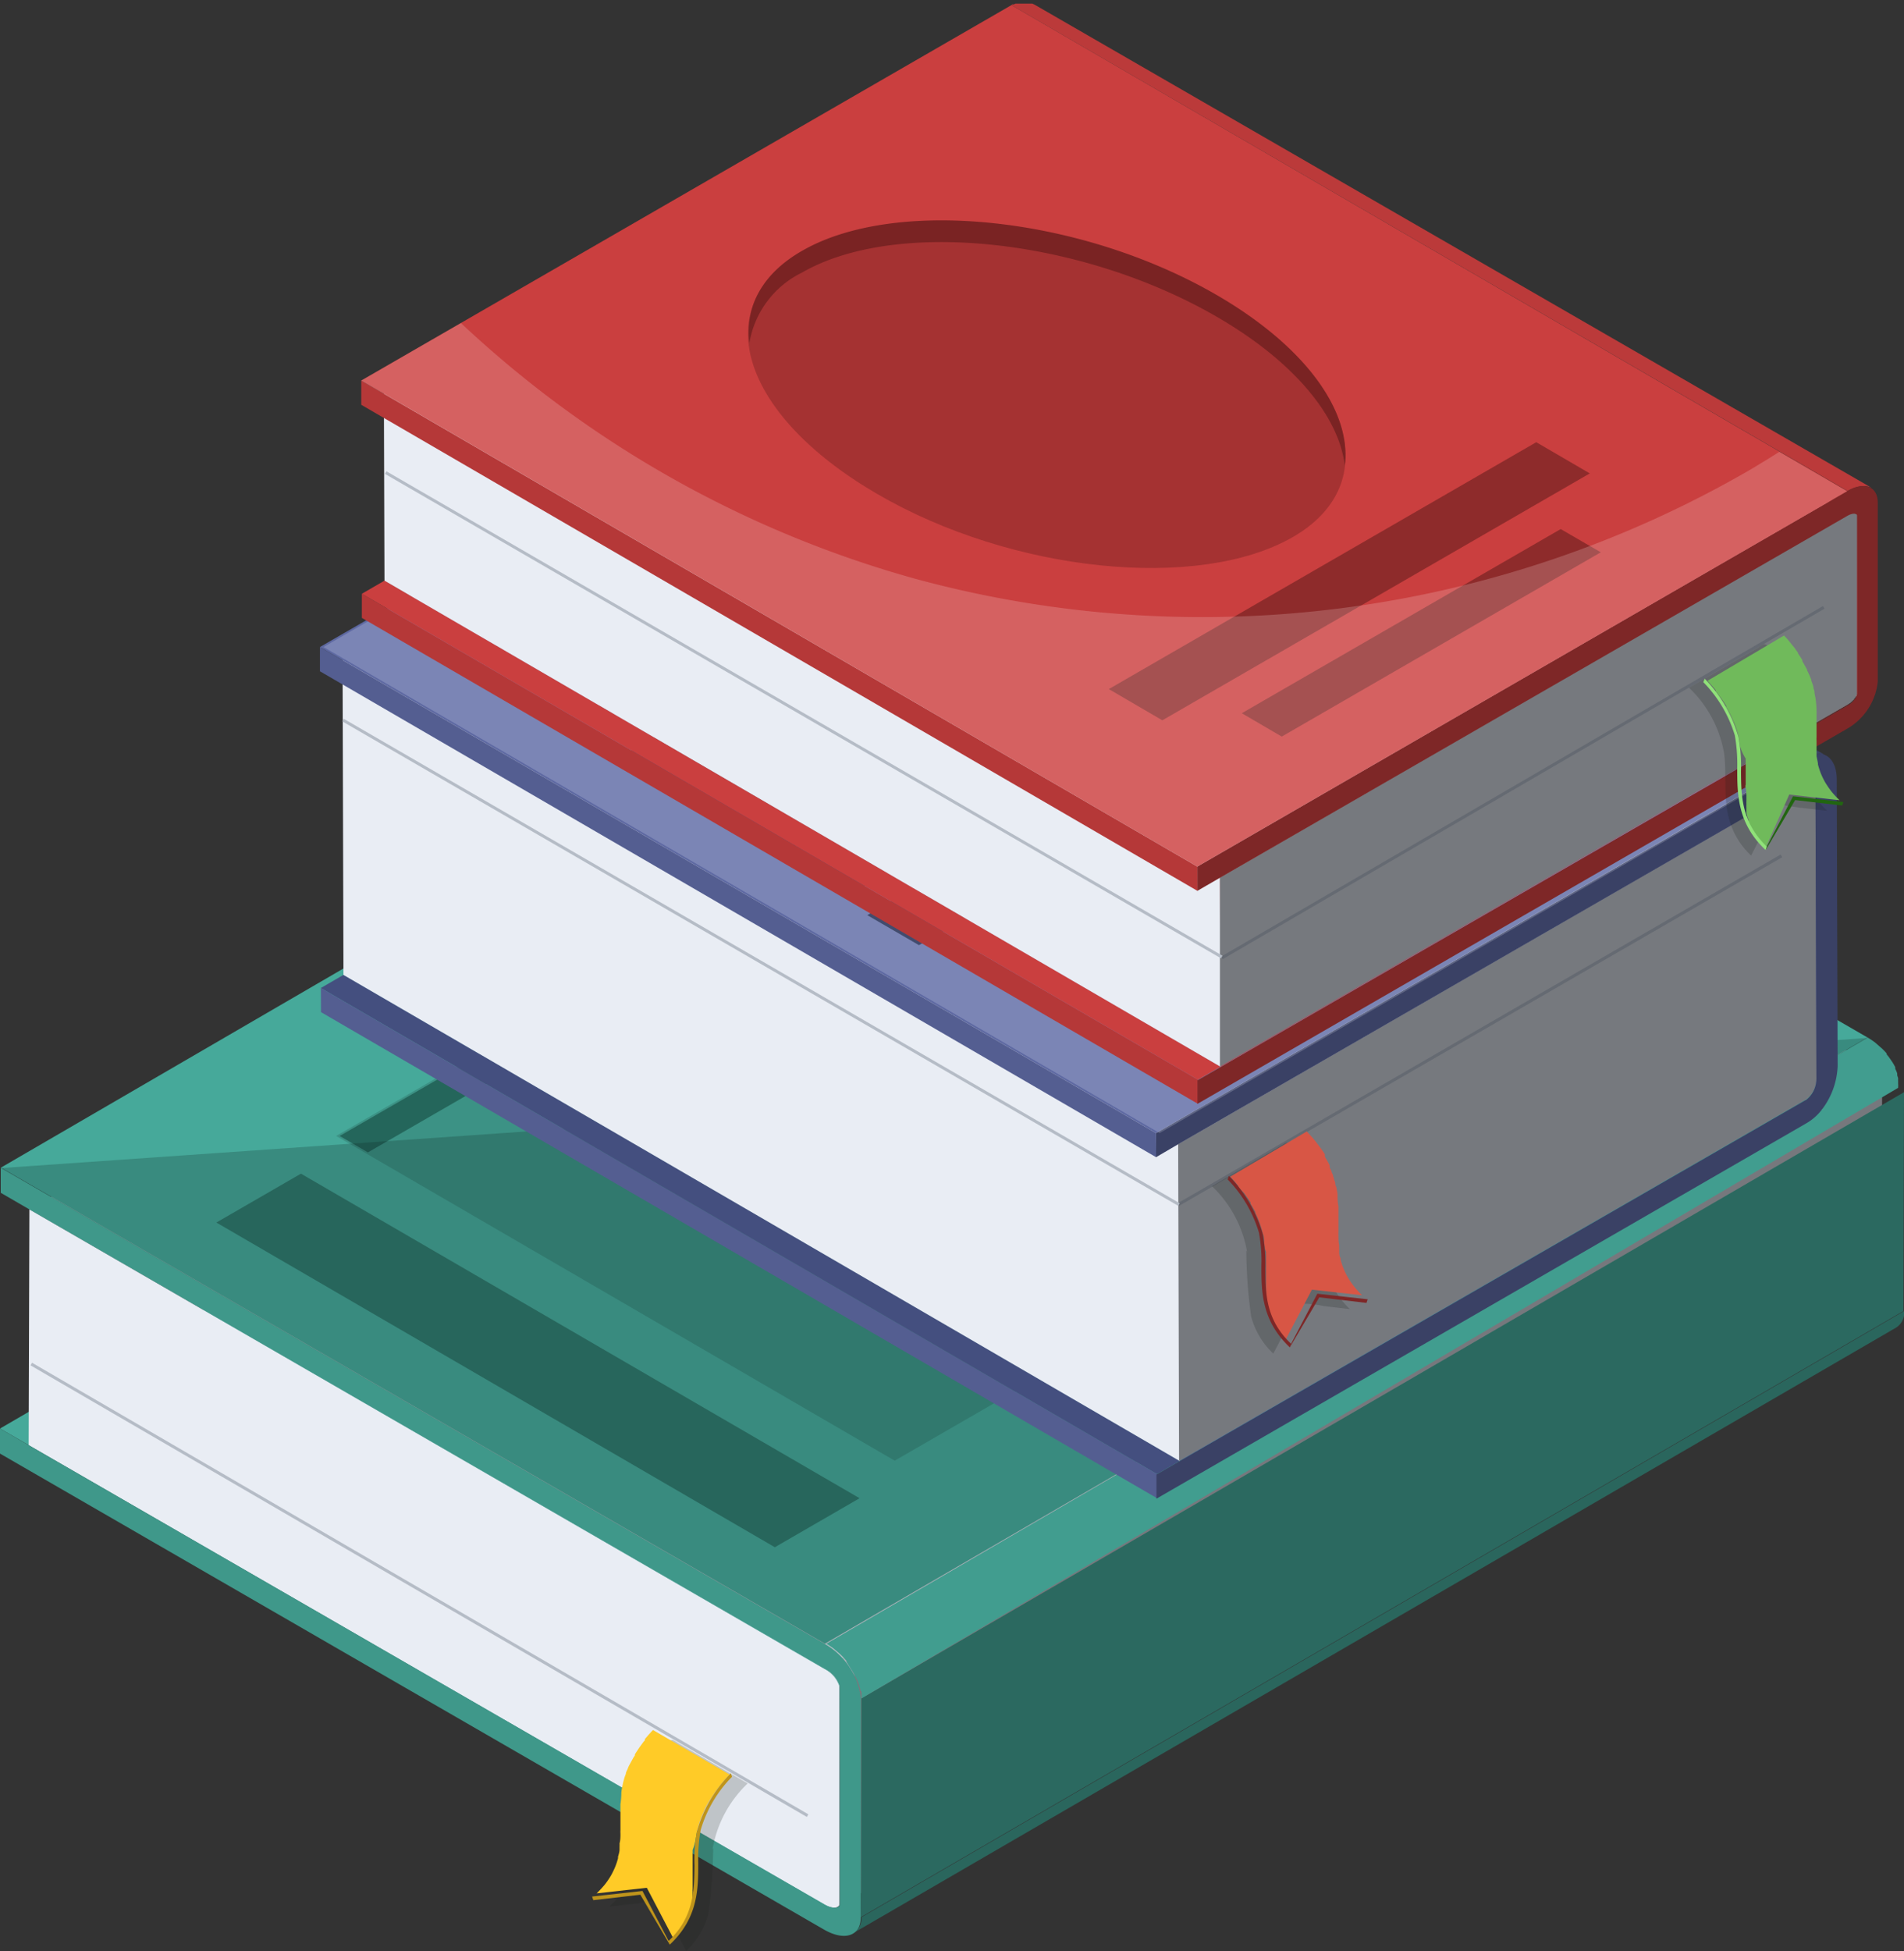 <svg id="Layer_1" data-name="Layer 1" xmlns="http://www.w3.org/2000/svg" xmlns:xlink="http://www.w3.org/1999/xlink" viewBox="0 0 126.28 129.38"><rect x="0" y="0" width="126.28" height="129.38" fill="#333333" stroke="none"/><defs><style>.cls-1{fill:none;}.cls-2{isolation:isolate;}.cls-3{fill:#46a99a;}.cls-4{clip-path:url(#clip-path);}.cls-5{fill:#327a6f;}.cls-6{fill:#347d73;}.cls-7{fill:#358176;}.cls-8{fill:#37857a;}.cls-9{fill:#39897d;}.cls-10{fill:#3a8d81;}.cls-11{fill:#3c9184;}.cls-12{fill:#3e9588;}.cls-13{fill:#3f998c;}.cls-14{fill:#419d8f;}.cls-15{clip-path:url(#clip-path-2);}.cls-16{fill:#72757a;}.cls-17{fill:#2a665d;}.cls-18{fill:#bdc2c9;}.cls-19{fill:#76787d;}.cls-20{fill:#e9edf4;}.cls-21{clip-path:url(#clip-path-3);}.cls-22{fill:#777a7e;}.cls-23{fill:#7b7e83;}.cls-24{fill:#808388;}.cls-25{fill:#84878c;}.cls-26{fill:#888c91;}.cls-27{fill:#8d9096;}.cls-28{fill:#91959a;}.cls-29{fill:#96999f;}.cls-30{fill:#9a9ea4;}.cls-31{fill:#9ea2a8;}.cls-32{fill:#a3a7ad;}.cls-33{fill:#a7abb2;}.cls-34{fill:#acb0b7;}.cls-35{fill:#b0b4bb;}.cls-36{fill:#2b6960;}.cls-37{fill:#3f988a;}.cls-38{fill:#b5bcc6;}.cls-39{fill:#1c1e1c;}.cls-39,.cls-45{opacity:0.2;}.cls-40{fill:#bf941b;}.cls-41{fill:#ffcb27;}.cls-42{fill:#3c9285;}.cls-43{fill:#24665b;}.cls-44{fill:#307a6e;}.cls-46{fill:#061613;}.cls-47{clip-path:url(#clip-path-4);}.cls-48{fill:#e2e6ee;}.cls-49{fill:#e3e7ee;}.cls-50{fill:#6e7175;}.cls-51{clip-path:url(#clip-path-5);}.cls-52{fill:#4e5887;}.cls-53{fill:#515a8b;}.cls-54{fill:#535d8f;}.cls-55{fill:#555f93;}.cls-56{fill:#576296;}.cls-57{fill:#59649a;}.cls-58{fill:#5c669e;}.cls-59{fill:#5e69a2;}.cls-60{fill:#606ba5;}.cls-61{fill:#626ea9;}.cls-62{fill:#6470ad;}.cls-63{fill:#6673b1;}.cls-64{fill:#6975b4;}.cls-65{fill:#6b78b8;}.cls-66{fill:#6d7abc;}.cls-67{fill:#7f8ac4;}.cls-68{fill:#8691c7;}.cls-69{fill:#8b96ca;}.cls-70{fill:#909acc;}.cls-71{fill:#949ece;}.cls-72{fill:#545e91;}.cls-73{clip-path:url(#clip-path-6);}.cls-74{fill:#393f62;}.cls-75{fill:#3b4266;}.cls-76{fill:#3d4469;}.cls-77{fill:#3f476d;}.cls-78{fill:#414971;}.cls-79{fill:#444c75;}.cls-80{fill:#464e78;}.cls-81{fill:#48517c;}.cls-82{fill:#4a5380;}.cls-83{fill:#4c5584;}.cls-84{clip-path:url(#clip-path-7);}.cls-85{clip-path:url(#clip-path-8);}.cls-86{fill:#444f7f;}.cls-87{fill:#bec2ca;}.cls-88{fill:#76797e;}.cls-89{fill:#3a4165;}.cls-90{fill:#656a72;}.cls-91{fill:#7e2727;}.cls-92{fill:#d85645;}.cls-93{fill:#1b2655;}.cls-94{fill:#172149;}.cls-95{fill:#f0f3ff;}.cls-96{clip-path:url(#clip-path-9);}.cls-97{fill:#a83535;}.cls-98{fill:#ad3636;}.cls-99{fill:#b23737;}.cls-100{fill:#b73939;}.cls-101{fill:#bb3a3a;}.cls-102{fill:#c03c3c;}.cls-103{fill:#c53d3d;}.cls-104{fill:#c93f3f;}.cls-105{fill:#ce4040;}.cls-106{fill:#d34242;}.cls-107{fill:#d74343;}.cls-108{fill:#dc4545;}.cls-109{fill:#e14646;}.cls-110{fill:#e54848;}.cls-111{fill:#ea4949;}.cls-112{fill:#ed5f5f;}.cls-113{fill:#ee6868;}.cls-114{fill:#ee6f6f;}.cls-115{fill:#ef7575;}.cls-116{fill:#f07a7a;}.cls-117{fill:#b53838;}.cls-118{clip-path:url(#clip-path-10);}.cls-119{clip-path:url(#clip-path-11);}.cls-120{fill:#7a2626;}.cls-121{fill:#832929;}.cls-122{fill:#882a2a;}.cls-123{fill:#8c2c2c;}.cls-124{fill:#912d2d;}.cls-125{fill:#962f2f;}.cls-126{fill:#9a3030;}.cls-127{fill:#9f3232;}.cls-128{fill:#a43333;}.cls-129{fill:#ca3f3f;}.cls-130{fill:#a53232;}.cls-131{fill:#7a2323;}.cls-132{fill:#8e2b2b;}.cls-133{fill:#ffebeb;}.cls-134{fill:#216610;}.cls-135{fill:#70ba5b;}.cls-136{fill:#90e279;}</style><clipPath id="clip-path" transform="translate(-12.86 -14.81)"><path class="cls-1" d="M68.4,141.24l69.15-40.18a1,1,0,0,1-.88-.16L67.52,141.09C67.94,141.33,68.25,141.33,68.4,141.24Z"/></clipPath><clipPath id="clip-path-2" transform="translate(-12.86 -14.81)"><path class="cls-1" d="M68.4,141.24l69.15-40.18a.2.2,0,0,0,.1-.16L68.5,141.09A.18.18,0,0,1,68.4,141.24Z"/></clipPath><clipPath id="clip-path-3" transform="translate(-12.86 -14.81)"><path class="cls-1" d="M68.54,126.58l69.15-40.19a2,2,0,0,0-1-1.12L67.56,125.46A2,2,0,0,1,68.54,126.58Z"/></clipPath><clipPath id="clip-path-4" transform="translate(-12.86 -14.81)"><path class="cls-1" d="M133.71,88.36,78.25,56.13h0L133.7,88.37Z"/></clipPath><clipPath id="clip-path-5" transform="translate(-12.86 -14.81)"><path class="cls-1" d="M133.36,86.26,77.9,54a1.74,1.74,0,0,1-.64,1.39l55.46,32.22A1.79,1.79,0,0,0,133.36,86.26Z"/></clipPath><clipPath id="clip-path-6" transform="translate(-12.86 -14.81)"><path class="cls-1" d="M133,66.63,77.58,34.4a.74.74,0,0,1,.27.67L133.3,67.29A.71.71,0,0,0,133,66.63Z"/></clipPath><clipPath id="clip-path-7" transform="translate(-12.86 -14.81)"><path class="cls-1" d="M133,66.63,77.58,34.4a.37.37,0,0,0-.38,0l55.46,32.23A.34.34,0,0,1,133,66.63Z"/></clipPath><clipPath id="clip-path-8" transform="translate(-12.86 -14.81)"><path class="cls-1" d="M134,64.93,78.57,32.71a1.31,1.31,0,0,0-1.37.11L132.65,65A1.35,1.35,0,0,1,134,64.93Z"/></clipPath><clipPath id="clip-path-9" transform="translate(-12.86 -14.81)"><path class="cls-1" d="M136.07,60.8,80.62,28.57a1.35,1.35,0,0,1-.64.71l55.45,32.23A1.39,1.39,0,0,0,136.07,60.8Z"/></clipPath><clipPath id="clip-path-10" transform="translate(-12.86 -14.81)"><path class="cls-1" d="M136,48.87,80.53,16.64c-.09-.05-.29-.06-.59.11L135.39,49C135.7,48.81,135.9,48.82,136,48.87Z"/></clipPath><clipPath id="clip-path-11" transform="translate(-12.86 -14.81)"><path class="cls-1" d="M136,48.87,80.53,16.64a.09.09,0,0,1,.06.08L136,48.94A.1.1,0,0,0,136,48.87Z"/></clipPath></defs><g class="cls-2"><polygon class="cls-3" points="1.91 95.82 71.06 55.63 69.16 54.53 0 94.72 1.91 95.82"/><polygon class="cls-3" points="54.66 126.28 123.81 86.09 71.06 55.63 1.91 95.82 54.66 126.28"/><g class="cls-2"><g class="cls-4"><g class="cls-2"><polygon class="cls-5" points="55.54 126.43 124.69 86.25 124.69 86.25 55.54 126.44 55.54 126.43 55.54 126.43"/><path class="cls-6" d="M68.39,141.25l69.16-40.19,0,0L68.36,141.26Z" transform="translate(-12.86 -14.81)"/><path class="cls-7" d="M68.36,141.26l69.15-40.18h0L68.32,141.28l0,0Z" transform="translate(-12.86 -14.81)"/><path class="cls-8" d="M68.32,141.28l69.15-40.19h-.05L68.27,141.29Z" transform="translate(-12.86 -14.81)"/><path class="cls-9" d="M68.27,141.29l69.15-40.19h-.06L68.21,141.3Z" transform="translate(-12.86 -14.81)"/><path class="cls-10" d="M68.21,141.3l69.15-40.19h-.07L68.14,141.3Z" transform="translate(-12.86 -14.81)"/><path class="cls-11" d="M68.14,141.3l69.15-40.19h-.09L68,141.29Z" transform="translate(-12.86 -14.81)"/><path class="cls-12" d="M68,141.29,137.2,101.1a.53.53,0,0,1-.12,0L67.92,141.26l.12,0Z" transform="translate(-12.86 -14.81)"/><path class="cls-13" d="M67.92,141.26l69.16-40.19a.64.64,0,0,1-.18-.06L67.75,141.2l.17.06Z" transform="translate(-12.86 -14.81)"/><path class="cls-14" d="M67.75,141.2,136.9,101a1.58,1.58,0,0,1-.23-.11L67.52,141.09l.23.11Z" transform="translate(-12.86 -14.81)"/></g></g></g><g class="cls-2"><g class="cls-15"><g class="cls-2"><path class="cls-16" d="M68.4,141.24l69.15-40.18a.2.2,0,0,0,.1-.16L68.5,141.09a.18.18,0,0,1-.1.15Z" transform="translate(-12.86 -14.81)"/></g></g></g><path class="cls-17" d="M70,141.93l69.15-40.19a1.17,1.17,0,0,1-.52,1.09L69.43,143A1.19,1.19,0,0,0,70,141.93Z" transform="translate(-12.86 -14.81)"/><polygon class="cls-18" points="54.7 110.65 123.86 70.46 71.1 40 1.95 80.19 54.7 110.65"/><polygon class="cls-19" points="55.64 126.28 124.79 86.09 124.83 71.58 55.68 111.77 55.64 126.28"/><path class="cls-20" d="M14.81,95l-.05,15.63,52.76,30.46c.6.35,1,.2,1,0l0-14.51a2,2,0,0,0-1-1.12Z" transform="translate(-12.86 -14.81)"/><g class="cls-2"><g class="cls-21"><g class="cls-2"><path class="cls-16" d="M68.54,126.58l69.15-40.19v0L68.54,126.55v0Z" transform="translate(-12.86 -14.81)"/><path class="cls-22" d="M68.54,126.55l69.15-40.18v0L68.53,126.53a0,0,0,0,0,0,0Z" transform="translate(-12.86 -14.81)"/><path class="cls-23" d="M68.53,126.53l69.16-40.19v0L68.53,126.5v0Z" transform="translate(-12.86 -14.81)"/><path class="cls-24" d="M68.53,126.5l69.15-40.18v0L68.52,126.48s0,0,0,0Z" transform="translate(-12.86 -14.81)"/><path class="cls-25" d="M68.52,126.48l69.15-40.19s0,0,0,0L68.51,126.45s0,0,0,0Z" transform="translate(-12.86 -14.81)"/><path class="cls-26" d="M68.51,126.45l69.15-40.18v0L68.5,126.42v0Z" transform="translate(-12.86 -14.81)"/><path class="cls-27" d="M68.5,126.42l69.15-40.19,0,0L68.48,126.39l0,0Z" transform="translate(-12.86 -14.81)"/><path class="cls-28" d="M68.48,126.39,137.63,86.2l0,0L68.46,126.35l0,0Z" transform="translate(-12.86 -14.81)"/><path class="cls-29" d="M68.46,126.35l69.15-40.19,0,0L68.43,126.3l0,0Z" transform="translate(-12.86 -14.81)"/><path class="cls-30" d="M68.43,126.3l69.16-40.19,0,0L68.4,126.24l0,.06Z" transform="translate(-12.86 -14.81)"/><path class="cls-31" d="M68.4,126.24l69.15-40.18a.43.43,0,0,0,0-.07L68.35,126.18l.05.06Z" transform="translate(-12.86 -14.81)"/><path class="cls-32" d="M68.35,126.18,137.51,86l-.06-.08L68.29,126.09a.47.47,0,0,1,.06.09Z" transform="translate(-12.86 -14.81)"/><path class="cls-33" d="M68.29,126.09l69.16-40.18-.09-.11L68.21,126l.08.1Z" transform="translate(-12.86 -14.81)"/><path class="cls-34" d="M68.21,126,137.36,85.8l-.13-.14L68.08,125.85l.13.14Z" transform="translate(-12.86 -14.81)"/><path class="cls-35" d="M68.08,125.85l69.15-40.19a2.54,2.54,0,0,0-.51-.39L67.56,125.46a2.62,2.62,0,0,1,.52.39Z" transform="translate(-12.86 -14.81)"/></g></g></g><polygon class="cls-3" points="54.71 108.98 123.86 68.79 69.21 37.23 0.06 77.42 54.71 108.98"/><polygon class="cls-36" points="57.09 127.12 126.24 86.93 126.28 72.42 57.13 112.61 57.09 127.12"/><path class="cls-14" d="M69.94,126.92a4.12,4.12,0,0,0-.13-.47v0a5,5,0,0,0-.21-.48v0a4.48,4.48,0,0,0-.28-.47s0,0,0,0L69,125l0-.06a4.49,4.49,0,0,0-.36-.39c-.1-.1-.21-.19-.32-.28l-.15-.13a4.52,4.52,0,0,0-.51-.34L136.72,83.6a4.52,4.52,0,0,1,.51.34l.17.15.3.26,0,0c.1.1.2.2.29.31a.12.12,0,0,0,0,0l0,.06.11.13.15.21.06.09,0,0,.05.07.11.18.09.17,0,0v0l0,.09a1.11,1.11,0,0,0,.07.16h0l.06.16,0,.07s0,0,0,0a.14.14,0,0,1,0,.06l.06.18c0,.06,0,.12,0,.19a.06.06,0,0,1,0,0,.06.06,0,0,0,0,0,.77.77,0,0,1,0,.15,1.67,1.67,0,0,1,0,.31L70,127.42a3.73,3.73,0,0,0,0-.46A.06.06,0,0,1,69.94,126.92Z" transform="translate(-12.86 -14.81)"/><path class="cls-37" d="M12.91,92.23V93.9l1.9,1.1,52.75,30.46a2,2,0,0,1,1,1.12l0,14.51c0,.2-.38.35-1,0L14.76,110.63l-1.9-1.1v1.66l54.65,31.56c1.37.79,2.44.43,2.44-.82l0-14.51a4.8,4.8,0,0,0-2.42-3.63Z" transform="translate(-12.86 -14.81)"/></g><rect class="cls-38" x="40.57" y="90.45" width="0.2" height="59.56" transform="translate(-96.56 80.13) rotate(-59.82)"/><path class="cls-39" d="M60.12,137.42a7.82,7.82,0,0,1,2.33-4.36l-2.78-1.61-1.72-1c-.46-.27-.5-.44-.87,0a7.81,7.81,0,0,0-2,4c-.16,1.33,0,2.68-.24,4a5.19,5.19,0,0,1-1.55,2.77l1.74-.19c.17,0,1.54-.29,1.61-.16l1.73,3.3a5.23,5.23,0,0,0,1.47-2.46,32.64,32.64,0,0,0,.32-4.31C60.14,137.24,60.09,137.67,60.12,137.42Z" transform="translate(-12.86 -14.81)"/><g class="cls-2"><polygon class="cls-40" points="44.42 128.94 42.47 125.63 39.35 125.99 39.27 125.75 42.61 125.38 44.35 128.7 44.42 128.94"/><path class="cls-41" d="M59,136.74l.09-.53c.06-.25.13-.48.21-.72l0,0c.08-.22.18-.44.28-.65l0-.05c.1-.2.21-.39.32-.57a.35.35,0,0,1,.05-.08l.33-.5.1-.14.25-.32.06-.08.27-.32,0,0,.2-.22h0l.09-.09-5.08-2.95-.09.09h0l-.2.22,0,0,0,0-.25.29,0,.08-.09.1-.16.22-.11.15,0,0-.24.36-.06.1a.16.16,0,0,0,0,.07l-.1.15-.16.29-.07.13s0,0,0,0l-.05.09a2,2,0,0,0-.11.26,1.89,1.89,0,0,0-.11.25.08.08,0,0,1,0,.05s0,0,0,0l-.06.16a2.76,2.76,0,0,0-.08.27,2.46,2.46,0,0,0-.07.29h0a4.34,4.34,0,0,0-.09.52h0q0,.39-.06.78c0,.07,0,.13,0,.2,0,.25,0,.5,0,.75s0,.51,0,.76a1.93,1.93,0,0,0,0,.24c0,.22,0,.43-.06.65a1.49,1.49,0,0,1,0,.21l0,.19c0,.15-.05.3-.09.45s0,.06,0,.09a4.49,4.49,0,0,1-.19.59s0,0,0,0a5.48,5.48,0,0,1-.29.6v0a5.33,5.33,0,0,1-.41.6s0,0,0,0a7.15,7.15,0,0,1-.54.58l3.33-.37,1.74,3.32.08-.07c.11-.11.22-.22.31-.33l.15-.19,0,0s0,0,0,0l.15-.2.12-.18.1-.17v0l0,0,.06-.13.09-.17.08-.17a1.12,1.12,0,0,0,0-.13l0,0s0,0,0,0,0-.14.08-.22.05-.17.08-.25a.19.19,0,0,1,0-.08.29.29,0,0,1,0-.09c0-.05,0-.11,0-.16s0-.2,0-.29l0-.19s0,0,0-.06a.61.61,0,0,1,0-.14c0-.22,0-.44,0-.66s0-.16,0-.24c0-.25,0-.5,0-.76s0-.5,0-.75v-.2Q58.94,137.13,59,136.74Z" transform="translate(-12.86 -14.81)"/><path class="cls-40" d="M61.33,132.39l.08.23a8.35,8.35,0,0,0-2.08,3.53,11,11,0,0,0-.16,2.18c0,1.71,0,3.65-1.89,5.42l-.08-.24c1.69-1.6,1.7-3.35,1.72-5a10.56,10.56,0,0,1,.16-2.26A8.88,8.88,0,0,1,61.33,132.39Z" transform="translate(-12.86 -14.81)"/></g><polygon class="cls-42" points="22.29 75.32 59.34 96.85 107.87 68.83 70.82 47.31 22.29 75.32"/><polygon class="cls-43" points="71.06 49.47 24.4 76.41 22.53 75.32 71.06 47.31 108.11 68.83 106.24 69.91 71.06 49.47"/><polygon class="cls-44" points="14.35 81.06 51.39 102.59 57.01 99.34 19.96 77.82 14.35 81.06"/><g class="cls-45"><polygon class="cls-46" points="54.71 109.01 123.86 68.82 0.06 77.45 54.71 109.01"/></g><g class="cls-2"><g class="cls-2"><g class="cls-47"><g class="cls-2"><polygon class="cls-48" points="120.85 73.55 65.4 41.32 65.39 41.32 120.85 73.55 120.85 73.55 120.85 73.55"/><path class="cls-49" d="M133.71,88.36,78.25,56.13h0L133.7,88.37Z" transform="translate(-12.86 -14.81)"/></g></g></g><path class="cls-50" d="M133.71,88.36Z" transform="translate(-12.86 -14.81)"/><g class="cls-2"><g class="cls-51"><g class="cls-2"><path class="cls-52" d="M133.36,86.26,77.9,54v.05l55.46,32.22v0Z" transform="translate(-12.86 -14.81)"/><path class="cls-53" d="M133.36,86.31,77.9,54.09v0l55.46,32.23v-.06Z" transform="translate(-12.86 -14.81)"/><path class="cls-54" d="M133.36,86.37,77.9,54.14v.06l55.45,32.23a.13.13,0,0,1,0-.06Z" transform="translate(-12.86 -14.81)"/><path class="cls-55" d="M133.35,86.43,77.9,54.2s0,0,0,.06l55.46,32.22v0Z" transform="translate(-12.86 -14.81)"/><path class="cls-56" d="M133.35,86.48,77.89,54.26a.11.11,0,0,1,0,.05l55.46,32.23a.13.13,0,0,1,0-.06Z" transform="translate(-12.86 -14.81)"/><path class="cls-57" d="M133.34,86.54,77.88,54.31a.13.13,0,0,1,0,.06L133.33,86.6a.13.13,0,0,1,0-.06Z" transform="translate(-12.86 -14.81)"/><path class="cls-58" d="M133.33,86.6,77.87,54.37a.13.13,0,0,1,0,.06l55.46,32.22a.07.07,0,0,1,0-.05Z" transform="translate(-12.86 -14.81)"/><path class="cls-59" d="M133.32,86.65,77.86,54.43s0,0,0,0L133.3,86.71l0-.06Z" transform="translate(-12.86 -14.81)"/><path class="cls-60" d="M133.3,86.71,77.85,54.48s0,0,0,.06l55.46,32.23v-.06Z" transform="translate(-12.86 -14.81)"/><path class="cls-61" d="M133.29,86.77,77.83,54.54v.05l55.45,32.23,0,0Z" transform="translate(-12.86 -14.81)"/><path class="cls-62" d="M133.27,86.82,77.82,54.59s0,0,0,.06l55.45,32.22a.08.08,0,0,0,0-.05Z" transform="translate(-12.86 -14.81)"/><path class="cls-63" d="M133.25,86.87,77.8,54.65l0,.05,55.46,32.22a.43.43,0,0,0,0,0Z" transform="translate(-12.86 -14.81)"/><path class="cls-64" d="M133.24,86.92,77.78,54.7v0L133.22,87l0,0Z" transform="translate(-12.86 -14.81)"/><path class="cls-65" d="M133.22,87,77.77,54.74s0,0,0,0L133.2,87l0,0Z" transform="translate(-12.86 -14.81)"/><path class="cls-66" d="M133.2,87,77.75,54.79s0,0,0,0l55.45,32.23,0,0Z" transform="translate(-12.86 -14.81)"/><path class="cls-67" d="M133.18,87.06,77.73,54.83s0,0,0,0L133.17,87.1s0,0,0,0Z" transform="translate(-12.86 -14.81)"/><path class="cls-68" d="M133.17,87.1,77.71,54.87s0,0,0,0l55.45,32.23,0,0Z" transform="translate(-12.86 -14.81)"/><path class="cls-69" d="M133.14,87.14,77.69,54.91l0,.05,55.45,32.23s0,0,0,0Z" transform="translate(-12.86 -14.81)"/><path class="cls-70" d="M133.12,87.19,77.67,55a.25.25,0,0,0,0,.07l55.45,32.23a.43.43,0,0,1,0-.07Z" transform="translate(-12.86 -14.81)"/><path class="cls-71" d="M133.08,87.26,77.63,55l0,.07L133,87.33l0-.07Z" transform="translate(-12.86 -14.81)"/><path class="cls-70" d="M133,87.33,77.58,55.1l0,.06L133,87.39l0-.06Z" transform="translate(-12.86 -14.81)"/><path class="cls-69" d="M133,87.39,77.54,55.16l0,0L133,87.42l0,0Z" transform="translate(-12.86 -14.81)"/><path class="cls-68" d="M133,87.42,77.51,55.2l0,0L133,87.45l0,0Z" transform="translate(-12.86 -14.81)"/><path class="cls-67" d="M133,87.45,77.49,55.22l0,0,55.46,32.22,0,0Z" transform="translate(-12.86 -14.81)"/><path class="cls-66" d="M132.93,87.47,77.47,55.25l0,0L132.9,87.5l0,0Z" transform="translate(-12.86 -14.81)"/><path class="cls-65" d="M132.9,87.5,77.45,55.27l0,0,55.45,32.23,0,0Z" transform="translate(-12.86 -14.81)"/><path class="cls-64" d="M132.88,87.52,77.43,55.29l0,0,55.45,32.23,0,0Z" transform="translate(-12.86 -14.81)"/><path class="cls-63" d="M132.86,87.54,77.41,55.31l0,0,55.45,32.23,0,0Z" transform="translate(-12.86 -14.81)"/><path class="cls-62" d="M132.84,87.56,77.39,55.33l0,0,55.46,32.23,0,0Z" transform="translate(-12.86 -14.81)"/><path class="cls-61" d="M132.82,87.58,77.36,55.35l0,0L132.8,87.6l0,0Z" transform="translate(-12.86 -14.81)"/><path class="cls-60" d="M132.8,87.6,77.34,55.37h0l55.46,32.23Z" transform="translate(-12.86 -14.81)"/><path class="cls-59" d="M132.78,87.61,77.32,55.38l0,0,55.46,32.23,0,0Z" transform="translate(-12.86 -14.81)"/><path class="cls-58" d="M132.76,87.63,77.3,55.4h0l55.45,32.23Z" transform="translate(-12.86 -14.81)"/><path class="cls-57" d="M132.74,87.64,77.29,55.41h0l55.45,32.23Z" transform="translate(-12.86 -14.81)"/><polygon class="cls-56" points="119.86 72.84 64.41 40.61 64.4 40.62 119.86 72.84 119.86 72.84 119.86 72.84"/></g></g></g><polygon class="cls-72" points="120.45 52.48 64.99 20.26 65.05 39.23 120.5 71.45 120.45 52.48"/><g class="cls-2"><g class="cls-73"><g class="cls-2"><path class="cls-74" d="M133,66.63,77.58,34.4a.43.43,0,0,1,.15.15l55.45,32.22a.4.4,0,0,0-.15-.14Z" transform="translate(-12.86 -14.81)"/><path class="cls-75" d="M133.18,66.77,77.73,34.55l0,.06,55.45,32.23,0-.07Z" transform="translate(-12.86 -14.81)"/><path class="cls-76" d="M133.21,66.84,77.76,34.61l0,.06L133.24,66.9l0-.06Z" transform="translate(-12.86 -14.81)"/><path class="cls-77" d="M133.24,66.9,77.79,34.67a.14.14,0,0,0,0,.06L133.26,67s0,0,0-.06Z" transform="translate(-12.86 -14.81)"/><path class="cls-78" d="M133.26,67,77.81,34.73s0,0,0,.06L133.28,67s0,0,0-.05Z" transform="translate(-12.86 -14.81)"/><path class="cls-79" d="M133.28,67,77.82,34.79a.43.43,0,0,0,0,.05l55.46,32.23a.13.13,0,0,1,0-.06Z" transform="translate(-12.86 -14.81)"/><path class="cls-80" d="M133.29,67.07,77.83,34.84v.06l55.45,32.23v-.06Z" transform="translate(-12.86 -14.81)"/><path class="cls-81" d="M133.29,67.13,77.84,34.9a.09.09,0,0,0,0,.05L133.3,67.18v-.05Z" transform="translate(-12.86 -14.81)"/><path class="cls-82" d="M133.3,67.18,77.85,35V35L133.3,67.23v0Z" transform="translate(-12.86 -14.81)"/><path class="cls-83" d="M133.3,67.23,77.85,35v.05L133.3,67.29v-.06Z" transform="translate(-12.86 -14.81)"/><polygon class="cls-52" points="120.45 52.48 64.99 20.25 64.99 20.26 120.45 52.48 120.45 52.48 120.45 52.48"/></g></g></g><g class="cls-2"><g class="cls-84"><g class="cls-2"><path class="cls-16" d="M133,66.63,77.58,34.4l-.06,0L133,66.6l.05,0Z" transform="translate(-12.86 -14.81)"/><path class="cls-22" d="M133,66.6,77.52,34.38l0,0,55.45,32.23Z" transform="translate(-12.86 -14.81)"/><path class="cls-23" d="M132.93,66.59,77.48,34.36h0L132.9,66.58Z" transform="translate(-12.86 -14.81)"/><path class="cls-24" d="M132.9,66.58,77.45,34.36h0l55.45,32.22Z" transform="translate(-12.86 -14.81)"/><path class="cls-25" d="M132.87,66.58,77.42,34.36h0l55.46,32.22Z" transform="translate(-12.86 -14.81)"/><path class="cls-26" d="M132.85,66.58,77.39,34.36h0l55.45,32.23Z" transform="translate(-12.86 -14.81)"/><path class="cls-27" d="M132.82,66.59,77.37,34.36h0L132.8,66.59Z" transform="translate(-12.86 -14.81)"/><path class="cls-28" d="M132.8,66.59,77.35,34.36h0l55.45,32.22Z" transform="translate(-12.86 -14.81)"/><path class="cls-29" d="M132.78,66.59,77.33,34.37h0L132.76,66.6Z" transform="translate(-12.86 -14.81)"/><path class="cls-30" d="M132.76,66.6,77.31,34.37h0l55.45,32.23Z" transform="translate(-12.86 -14.81)"/><path class="cls-31" d="M132.74,66.61,77.29,34.38h0l55.45,32.22Z" transform="translate(-12.86 -14.81)"/><path class="cls-32" d="M132.72,66.61,77.27,34.39h0l55.46,32.23Z" transform="translate(-12.86 -14.81)"/><path class="cls-33" d="M132.71,66.62,77.25,34.39h0l55.46,32.23Z" transform="translate(-12.86 -14.81)"/><path class="cls-34" d="M132.69,66.63,77.23,34.4h0l55.45,32.23Z" transform="translate(-12.86 -14.81)"/><path class="cls-35" d="M132.67,66.64,77.22,34.41h0l55.46,32.23Z" transform="translate(-12.86 -14.81)"/></g></g></g><g class="cls-2"><g class="cls-85"><g class="cls-2"><path class="cls-74" d="M134,64.93,78.57,32.71l-.17-.09,55.45,32.23.17.08Z" transform="translate(-12.86 -14.81)"/><path class="cls-75" d="M133.85,64.85,78.4,32.62l-.15,0,55.46,32.22.14,0Z" transform="translate(-12.86 -14.81)"/><path class="cls-76" d="M133.71,64.81,78.25,32.59l-.11,0L133.59,64.8Z" transform="translate(-12.86 -14.81)"/><path class="cls-77" d="M133.59,64.8,78.14,32.57H78l55.45,32.22Z" transform="translate(-12.86 -14.81)"/><path class="cls-78" d="M133.49,64.79,78,32.57H78L133.4,64.79Z" transform="translate(-12.86 -14.81)"/><path class="cls-79" d="M133.4,64.79,78,32.57h-.09L133.32,64.8Z" transform="translate(-12.86 -14.81)"/><path class="cls-80" d="M133.32,64.8,77.86,32.58h-.08l55.46,32.23.08,0Z" transform="translate(-12.86 -14.81)"/><path class="cls-81" d="M133.24,64.82,77.78,32.59l-.08,0,55.46,32.22Z" transform="translate(-12.86 -14.81)"/><path class="cls-82" d="M133.16,64.83,77.7,32.61l-.07,0,55.45,32.23.08,0Z" transform="translate(-12.86 -14.81)"/><path class="cls-83" d="M133.08,64.86,77.63,32.63l-.08,0L133,64.88l.07,0Z" transform="translate(-12.86 -14.81)"/><path class="cls-52" d="M133,64.88,77.55,32.65l-.07,0,55.45,32.23.08,0Z" transform="translate(-12.86 -14.81)"/><path class="cls-53" d="M132.93,64.91,77.48,32.68l-.08,0,55.46,32.23.07,0Z" transform="translate(-12.86 -14.81)"/><path class="cls-54" d="M132.86,64.94,77.4,32.71l-.07,0L132.78,65l.08,0Z" transform="translate(-12.86 -14.81)"/><path class="cls-55" d="M132.78,65,77.33,32.75l-.08,0L132.71,65l.07,0Z" transform="translate(-12.86 -14.81)"/><path class="cls-56" d="M132.71,65,77.25,32.79l0,0L132.65,65l.06,0Z" transform="translate(-12.86 -14.81)"/></g></g></g><polygon class="cls-59" points="119.86 72.84 64.4 40.62 22.78 64.64 78.24 96.87 119.86 72.84"/><polygon class="cls-86" points="78.24 96.87 22.78 64.64 21.28 65.51 76.74 97.74 78.24 96.87"/><polygon class="cls-72" points="76.74 97.74 21.28 65.51 21.29 67.11 76.74 99.34 76.74 97.74"/><polygon class="cls-87" points="119.8 51.84 64.34 19.61 22.72 43.64 78.18 75.87 119.8 51.84"/><polygon class="cls-20" points="78.18 75.87 22.72 43.64 22.78 64.64 78.24 96.87 78.18 75.87"/><path class="cls-88" d="M132.66,66.65,91,90.68l.06,21,41.63-24a1.79,1.79,0,0,0,.64-1.39l-.06-19C133.3,66.74,133,66.44,132.66,66.65Z" transform="translate(-12.86 -14.81)"/><path class="cls-89" d="M89.53,89.94v1.6L91,90.68l41.63-24c.35-.21.64.09.64.64l.06,19a1.79,1.79,0,0,1-.64,1.39l-41.63,24-1.5.87v1.6l43.12-24.9a3.5,3.5,0,0,0,1-.88,5.06,5.06,0,0,0,1.06-2.91l-.06-19c0-1.45-.92-2.1-2-1.45Z" transform="translate(-12.86 -14.81)"/><polygon class="cls-59" points="119.79 50.23 64.34 18.01 21.22 42.9 76.67 75.13 119.79 50.23"/><polygon class="cls-72" points="76.67 75.13 21.22 42.9 21.22 44.51 76.68 76.73 76.67 75.13"/></g><polygon class="cls-90" points="78.21 79.95 78.11 79.78 118.1 56.66 118.2 56.84 78.21 79.95"/><polygon class="cls-38" points="78.14 79.95 22.7 47.83 22.8 47.66 78.24 79.78 78.14 79.95"/><path class="cls-39" d="M95.57,97.81a7.83,7.83,0,0,0-2.33-4.35L96,91.84l1.72-1c.47-.27.5-.43.88,0a7.79,7.79,0,0,1,2,4c.17,1.33,0,2.69.25,4a5.11,5.11,0,0,0,1.54,2.77l-1.74-.2a6.19,6.19,0,0,0-1.61-.15l-1.73,3.3a5.23,5.23,0,0,1-1.47-2.46,32.79,32.79,0,0,1-.32-4.32C95.55,97.63,95.61,98.07,95.57,97.81Z" transform="translate(-12.86 -14.81)"/><g class="cls-2"><polygon class="cls-91" points="85.55 89.33 87.5 86.02 90.63 86.39 90.71 86.15 87.37 85.78 85.63 89.1 85.55 89.33"/><path class="cls-92" d="M96.7,97.14c0-.18,0-.36-.09-.54a5.79,5.79,0,0,0-.21-.71l0,0a6.36,6.36,0,0,0-.28-.65l0-.06c-.1-.2-.21-.38-.32-.56l0-.08c-.11-.18-.23-.34-.34-.5l-.1-.14L95,93.53,95,93.46l-.26-.32,0,0-.2-.22,0,0-.08-.09,5.07-3,.09.1h0l.2.22,0,0,0,0c.08.08.16.18.25.29l.06.07.08.11.17.22.1.14,0,0c.08.11.17.23.25.36l0,.09,0,.07.09.16.16.28a.54.54,0,0,0,.07.13l0,.06,0,.09.12.25c0,.09.07.17.1.26s0,0,0,.05v0l.06.16c0,.09.06.18.08.26s0,.2.07.29h0a4.54,4.54,0,0,1,.09.51v0c0,.26,0,.51.06.78v.2c0,.25,0,.49,0,.75s0,.5,0,.76a1.93,1.93,0,0,0,0,.24c0,.22,0,.43.05.65a1.49,1.49,0,0,0,0,.21l0,.19c0,.15,0,.3.09.45l0,.08a4.06,4.06,0,0,0,.19.59s0,0,0,0a5.48,5.48,0,0,0,.29.6v0a5.33,5.33,0,0,0,.41.6s0,0,0,0a5.89,5.89,0,0,0,.54.59l-3.33-.37-1.74,3.32-.08-.07-.31-.33-.15-.19,0,0,0,0-.14-.2a.94.94,0,0,1-.12-.18l-.11-.17v0a.75.75,0,0,1-.07-.12l-.09-.17-.08-.18a.5.5,0,0,1,0-.13v0l0,0c0-.07,0-.15-.08-.22a2,2,0,0,1-.07-.26.19.19,0,0,1,0-.07.29.29,0,0,1,0-.09l0-.17a2.7,2.7,0,0,1,0-.28c0-.07,0-.13,0-.19a.13.13,0,0,0,0-.06.76.76,0,0,0,0-.15c0-.22,0-.44,0-.65s0-.16,0-.24c0-.25,0-.51,0-.76s0-.51,0-.75a1.41,1.41,0,0,1,0-.2C96.75,97.65,96.73,97.4,96.7,97.14Z" transform="translate(-12.86 -14.81)"/><path class="cls-91" d="M94.37,92.78l-.09.23a8.5,8.5,0,0,1,2.08,3.54,10.27,10.27,0,0,1,.16,2.18c0,1.7,0,3.64,1.89,5.42l.08-.24c-1.69-1.6-1.7-3.35-1.71-5a11.29,11.29,0,0,0-.17-2.27A9.09,9.09,0,0,0,94.37,92.78Z" transform="translate(-12.86 -14.81)"/></g><path class="cls-93" d="M73.79,43.62c-1.19-.69-.83-1.78.93-2.79l3.7-2.14,7.78,4.52-3.83,2.22c-1.85,1.06-3.85,1.25-5.17.48-1-.58-1.15-1.39-.36-2.07A3.89,3.89,0,0,1,73.79,43.62Zm7.3.78,1.61-.93-1.72-1-1.61.93c-.74.43-.88.88-.36,1.18a2.11,2.11,0,0,0,2.08-.18ZM78,40.71l-1.62.93c-.58.34-.66.72-.16,1a1.77,1.77,0,0,0,1.76-.08l1.61-.93L78,40.71Z" transform="translate(-12.86 -14.81)"/><g class="cls-2"><path class="cls-93" d="M66,50.38c2.28,1.32,2.18,3.36-.24,4.76a8.83,8.83,0,0,1-8.22.13c-2.26-1.31-2.13-3.35.29-4.74A8.7,8.7,0,0,1,66,50.38Zm-1.91,3.81c1.2-.69,1.2-1.87-.11-2.63a4.92,4.92,0,0,0-4.51-.06c-1.21.7-1.18,1.83.13,2.59a4.91,4.91,0,0,0,4.49.1Z" transform="translate(-12.86 -14.81)"/><polygon class="cls-93" points="32.42 43.02 38.55 43.21 40.01 47.65 42.39 46.27 41.41 43.3 43.59 43.37 45.5 44.48 47.49 43.33 39.71 38.81 37.72 39.96 41.09 41.91 34.73 41.69 32.42 43.02"/></g><path class="cls-93" d="M74.82,45.26C77.1,46.59,77,48.63,74.58,50a8.8,8.8,0,0,1-8.22.13c-2.26-1.31-2.14-3.34.29-4.74A8.76,8.76,0,0,1,74.82,45.26Zm-1.91,3.81c1.19-.69,1.2-1.86-.11-2.63a4.94,4.94,0,0,0-4.52,0c-1.21.7-1.18,1.82.13,2.59a4.9,4.9,0,0,0,4.5.09Z" transform="translate(-12.86 -14.81)"/><polygon class="cls-94" points="40.7 50.43 56.18 59.42 93.2 38.05 77.72 29.05 40.7 50.43"/><polygon class="cls-94" points="57.52 60.68 60.95 62.67 97.97 41.3 94.54 39.3 57.52 60.68"/><g class="cls-45"><path class="cls-95" d="M89.7,73.09a70.93,70.93,0,0,0,38-11.08l5.23,3L89.77,89.94,34.32,57.71l6.75-3.9A71.64,71.64,0,0,0,89.7,73.09Z" transform="translate(-12.86 -14.81)"/></g><g class="cls-2"><g class="cls-2"><g class="cls-96"><g class="cls-2"><polygon class="cls-97" points="123.22 45.99 67.76 13.76 67.76 13.76 123.22 45.99 123.22 45.99 123.22 45.99"/><polygon class="cls-98" points="123.22 45.99 67.76 13.76 67.76 13.77 123.22 45.99 123.22 45.99 123.22 45.99"/><polygon class="cls-99" points="123.22 45.99 67.76 13.77 67.76 13.77 123.22 45.99 123.22 45.99 123.22 45.99"/><polygon class="cls-100" points="123.22 45.99 67.76 13.77 67.76 13.77 123.22 46 123.22 45.99 123.22 45.99"/><polygon class="cls-101" points="123.22 46 67.76 13.77 67.76 13.77 123.22 46 123.22 46 123.22 46"/><polygon class="cls-102" points="123.22 46 67.76 13.77 67.76 13.78 123.22 46 123.22 46 123.22 46"/><polygon class="cls-103" points="123.22 46 67.76 13.78 67.76 13.78 123.21 46.01 123.22 46 123.22 46"/><polygon class="cls-104" points="123.21 46.01 67.76 13.78 67.76 13.79 123.21 46.01 123.21 46.01 123.21 46.01"/><polygon class="cls-105" points="123.21 46.01 67.76 13.79 67.76 13.79 123.21 46.02 123.21 46.01 123.21 46.01"/><polygon class="cls-106" points="123.21 46.02 67.76 13.79 67.76 13.79 123.21 46.02 123.21 46.02 123.21 46.02"/><polygon class="cls-107" points="123.21 46.02 67.76 13.79 67.75 13.8 123.21 46.03 123.21 46.02 123.21 46.02"/><polygon class="cls-108" points="123.21 46.03 67.75 13.8 67.75 13.81 123.21 46.03 123.21 46.03 123.21 46.03"/><polygon class="cls-109" points="123.21 46.03 67.75 13.81 67.75 13.82 123.2 46.04 123.21 46.03 123.21 46.03"/><polygon class="cls-110" points="123.2 46.04 67.75 13.82 67.75 13.82 123.2 46.05 123.2 46.04 123.2 46.04"/><polygon class="cls-111" points="123.2 46.05 67.75 13.82 67.74 13.84 123.2 46.06 123.2 46.05 123.2 46.05"/><path class="cls-112" d="M136.05,60.87,80.6,28.65h0l55.45,32.22Z" transform="translate(-12.86 -14.81)"/><path class="cls-113" d="M136.05,60.88,80.6,28.66h0L136,60.9v0Z" transform="translate(-12.86 -14.81)"/><path class="cls-114" d="M136,60.9,80.59,28.67h0L136,60.91Z" transform="translate(-12.86 -14.81)"/><path class="cls-115" d="M136,60.91,80.58,28.68s0,0,0,0L136,60.94v0Z" transform="translate(-12.86 -14.81)"/><path class="cls-116" d="M136,60.94,80.56,28.72l0,.06L136,61l0-.06Z" transform="translate(-12.86 -14.81)"/><path class="cls-115" d="M136,61,80.52,28.78l0,0,55.45,32.23,0,0Z" transform="translate(-12.86 -14.81)"/><path class="cls-114" d="M135.94,61.05,80.49,28.82l0,0,55.46,32.22s0,0,0,0Z" transform="translate(-12.86 -14.81)"/><path class="cls-113" d="M135.92,61.08,80.46,28.86l0,0,55.45,32.23,0,0Z" transform="translate(-12.86 -14.81)"/><path class="cls-112" d="M135.89,61.12,80.44,28.89l0,0,55.45,32.23,0,0Z" transform="translate(-12.86 -14.81)"/><path class="cls-111" d="M135.86,61.15,80.41,28.92l0,0,55.45,32.23,0,0Z" transform="translate(-12.86 -14.81)"/><path class="cls-110" d="M135.83,61.19,80.38,29l0,0L135.8,61.22l0,0Z" transform="translate(-12.86 -14.81)"/><path class="cls-109" d="M135.8,61.22,80.34,29l0,0,55.45,32.23,0,0Z" transform="translate(-12.86 -14.81)"/><path class="cls-108" d="M135.76,61.26,80.31,29l0,0,55.45,32.22,0,0Z" transform="translate(-12.86 -14.81)"/><path class="cls-107" d="M135.72,61.29,80.27,29.07l0,0,55.46,32.22s0,0,0,0Z" transform="translate(-12.86 -14.81)"/><path class="cls-106" d="M135.68,61.33,80.22,29.11l0,0,55.45,32.23.05,0Z" transform="translate(-12.86 -14.81)"/><path class="cls-105" d="M135.63,61.37,80.18,29.14l-.05,0L135.59,61.4l0,0Z" transform="translate(-12.86 -14.81)"/><path class="cls-104" d="M135.59,61.4,80.13,29.18l0,0,55.45,32.23.05,0Z" transform="translate(-12.86 -14.81)"/><path class="cls-103" d="M135.54,61.44,80.09,29.21l0,0,55.45,32.23,0,0Z" transform="translate(-12.86 -14.81)"/><path class="cls-102" d="M135.49,61.47,80,29.24l-.05,0L135.44,61.5l.05,0Z" transform="translate(-12.86 -14.81)"/><path class="cls-101" d="M135.44,61.5,80,29.27h0l55.45,32.23Z" transform="translate(-12.86 -14.81)"/></g></g></g><polygon class="cls-117" points="123.18 34.13 67.73 1.91 67.76 13.76 123.22 45.99 123.18 34.13"/><g class="cls-2"><g class="cls-118"><g class="cls-2"><path class="cls-16" d="M136,48.87,80.53,16.64h0L136,48.85l0,0Z" transform="translate(-12.86 -14.81)"/><path class="cls-22" d="M136,48.85,80.5,16.63h0l55.45,32.22Z" transform="translate(-12.86 -14.81)"/><path class="cls-23" d="M135.91,48.84,80.46,16.62h0l55.45,32.23Z" transform="translate(-12.86 -14.81)"/><path class="cls-24" d="M135.87,48.84,80.42,16.61h0l55.46,32.22Z" transform="translate(-12.86 -14.81)"/><path class="cls-25" d="M135.84,48.83,80.38,16.61h0L135.8,48.84Z" transform="translate(-12.86 -14.81)"/><path class="cls-26" d="M135.8,48.84,80.35,16.61h0l55.45,32.23Z" transform="translate(-12.86 -14.81)"/><path class="cls-27" d="M135.76,48.84,80.31,16.61h0l55.46,32.23Z" transform="translate(-12.86 -14.81)"/><path class="cls-28" d="M135.73,48.85,80.27,16.62h0l55.45,32.23Z" transform="translate(-12.86 -14.81)"/><path class="cls-29" d="M135.69,48.86,80.24,16.63h0l55.45,32.23Z" transform="translate(-12.86 -14.81)"/><path class="cls-30" d="M135.65,48.87,80.2,16.64h0l55.45,32.23Z" transform="translate(-12.86 -14.81)"/><path class="cls-31" d="M135.61,48.88,80.16,16.65l0,0,55.45,32.22Z" transform="translate(-12.86 -14.81)"/><path class="cls-32" d="M135.57,48.89,80.12,16.67l-.05,0,55.46,32.22,0,0Z" transform="translate(-12.86 -14.81)"/><path class="cls-33" d="M135.53,48.91,80.07,16.69l0,0,55.45,32.22.05,0Z" transform="translate(-12.86 -14.81)"/><path class="cls-34" d="M135.48,48.93,80,16.71l0,0L135.43,49l0,0Z" transform="translate(-12.86 -14.81)"/><path class="cls-35" d="M135.43,49,80,16.73l0,0L135.39,49l0,0Z" transform="translate(-12.86 -14.81)"/></g></g></g><g class="cls-2"><g class="cls-119"><g class="cls-2"><path class="cls-120" d="M136,48.87,80.53,16.64l0,0L136,48.91a.08.08,0,0,0,0,0Z" transform="translate(-12.86 -14.81)"/><polygon class="cls-91" points="123.17 34.1 67.72 1.87 67.72 1.88 123.18 34.11 123.17 34.1 123.17 34.1"/><polygon class="cls-121" points="123.18 34.11 67.72 1.88 67.73 1.88 123.18 34.11 123.18 34.11 123.18 34.11"/><polygon class="cls-122" points="123.18 34.11 67.73 1.88 67.73 1.89 123.18 34.12 123.18 34.11 123.18 34.11"/><polygon class="cls-123" points="123.18 34.12 67.73 1.89 67.73 1.89 123.18 34.12 123.18 34.12 123.18 34.12"/><polygon class="cls-124" points="123.18 34.12 67.73 1.89 67.73 1.9 123.18 34.12 123.18 34.12 123.18 34.12"/><polygon class="cls-125" points="123.18 34.12 67.73 1.9 67.73 1.9 123.18 34.13 123.18 34.12 123.18 34.12"/><polygon class="cls-126" points="123.18 34.13 67.73 1.9 67.73 1.9 123.18 34.13 123.18 34.13 123.18 34.13"/><polygon class="cls-127" points="123.18 34.13 67.73 1.9 67.73 1.9 123.18 34.13 123.18 34.13 123.18 34.13"/><polygon class="cls-128" points="123.18 34.13 67.73 1.9 67.73 1.91 123.18 34.13 123.18 34.13 123.18 34.13"/><polygon class="cls-97" points="123.18 34.13 67.73 1.91 67.73 1.91 123.18 34.13 123.18 34.13 123.18 34.13"/></g></g></g><path class="cls-101" d="M136.29,47.05h0a2.53,2.53,0,0,0-.42.1h0a2.13,2.13,0,0,0-.46.22L79.94,15.15,80,15.1l.1,0,.11-.05.1,0,.07,0h0l.1,0,.1,0,.1,0,.09,0h.43l.13,0,.15.07L137,47.16a1,1,0,0,0-.3-.1h0A1.09,1.09,0,0,0,136.29,47.05Z" transform="translate(-12.86 -14.81)"/><polygon class="cls-129" points="122.57 46.7 67.12 14.47 25.5 38.5 80.95 70.73 122.57 46.7"/><polygon class="cls-117" points="79.45 71.59 24 39.37 24 40.97 79.45 73.19 79.45 71.59"/><polygon class="cls-129" points="80.95 70.73 25.5 38.5 24 39.37 79.45 71.59 80.95 70.73"/><polygon class="cls-20" points="80.91 58.2 25.46 25.97 25.5 38.5 80.95 70.73 80.91 58.2"/><polygon class="cls-87" points="122.54 34.17 67.08 1.94 25.46 25.97 80.91 58.2 122.54 34.17"/><path class="cls-88" d="M93.77,73l0,12.53,41.62-24a1.39,1.39,0,0,0,.64-.71l0-11.86c0-.08-.22-.2-.65,0Z" transform="translate(-12.86 -14.81)"/><path class="cls-91" d="M92.27,72.27v1.61l1.5-.87,41.62-24c.43-.24.65-.12.65,0l0,11.86a1.39,1.39,0,0,1-.64.71l-41.62,24-1.5.86V88l43.12-24.89a4.08,4.08,0,0,0,2-3.12l0-11.85c0-1.09-.91-1.43-2.05-.76Z" transform="translate(-12.86 -14.81)"/><polygon class="cls-129" points="122.53 32.56 67.08 0.34 23.96 25.23 79.41 57.46 122.53 32.56"/><polygon class="cls-117" points="79.41 57.46 23.96 25.23 23.96 26.84 79.42 59.07 79.41 57.46"/></g><rect class="cls-90" x="90.76" y="66.61" width="46.19" height="0.2" transform="translate(-30.96 51.53) rotate(-30.21)"/><polygon class="cls-38" points="80.98 63.54 25.53 31.42 25.63 31.25 81.08 63.37 80.98 63.54"/><path class="cls-130" d="M66,31.54c-6.23,3.6-4,10.75,5,16S92.34,54,98.57,50.44s4-10.74-5-16S72.27,27.94,66,31.54Z" transform="translate(-12.86 -14.81)"/><path class="cls-131" d="M93.59,35.83c-9-5.22-21.32-6.54-27.55-2.94a6.37,6.37,0,0,0-3.48,4.67c-.29-2.4.82-4.58,3.48-6.11,6.23-3.6,18.57-2.28,27.55,2.94,5.93,3.45,8.92,7.74,8.46,11.29C101.67,42.45,98.74,38.82,93.59,35.83Z" transform="translate(-12.86 -14.81)"/><polygon class="cls-132" points="73.54 45.69 77.09 47.76 105.44 31.39 101.89 29.32 73.54 45.69"/><polygon class="cls-132" points="82.36 47.29 85.01 48.84 106.17 36.62 103.51 35.08 82.36 47.29"/><g class="cls-45"><path class="cls-133" d="M73.54,53.18A72.5,72.5,0,0,0,129,45.92c.63-.38,1.26-.76,1.87-1.15l4.49,2.61L92.27,72.27,36.81,40.05l6.62-3.82A72.21,72.21,0,0,0,73.54,53.18Z" transform="translate(-12.86 -14.81)"/></g><path class="cls-39" d="M127.21,64.77a7.82,7.82,0,0,0-2.33-4.36l2.78-1.61,1.72-1c.46-.27.5-.44.87,0a7.72,7.72,0,0,1,2,4c.17,1.33,0,2.68.25,4a5.24,5.24,0,0,0,1.54,2.77l-1.74-.2c-.16,0-1.54-.28-1.6-.15L129,71.54a5.15,5.15,0,0,1-1.47-2.46c-.38-1.41-.14-2.88-.32-4.31C127.19,64.59,127.24,65,127.21,64.77Z" transform="translate(-12.86 -14.81)"/><g class="cls-2"><polygon class="cls-134" points="117.11 56.36 119.06 53.05 122.18 53.41 122.26 53.18 118.92 52.8 117.18 56.13 117.11 56.36"/><path class="cls-135" d="M128.25,64.16a5.34,5.34,0,0,0-.09-.53,4.44,4.44,0,0,0-.21-.71v0c-.09-.23-.19-.45-.29-.66l0,0c-.1-.2-.2-.39-.31-.57a.22.22,0,0,1,0-.08c-.11-.17-.22-.34-.33-.49a1.71,1.71,0,0,0-.11-.14c-.08-.12-.17-.23-.25-.33l0-.07-.27-.32,0,0-.2-.22,0,0-.08-.09,5.07-3,.09.09,0,0,.19.21,0,0,0,0,.24.3.06.07.08.1c.06.07.11.15.17.23l.1.14,0,.05q.12.16.24.36a.41.41,0,0,1,.05.09l0,.07.09.15.16.29.07.13,0,.05a.41.41,0,0,1,.05.09l.12.26.1.25,0,.06s0,0,0,0l.06.16a2,2,0,0,1,.08.26c0,.1.05.19.07.29h0c0,.18.06.35.08.52h0a6.83,6.83,0,0,1,.06.78,1.41,1.41,0,0,1,0,.2c0,.25,0,.5,0,.76s0,.5,0,.75a2.09,2.09,0,0,0,0,.25c0,.21,0,.43,0,.64s0,.14,0,.22l0,.18.09.46a.24.24,0,0,1,0,.08,5.8,5.8,0,0,0,.19.59v0a5.48,5.48,0,0,0,.29.6v0a7.11,7.11,0,0,0,.41.6s0,0,0,0a5.93,5.93,0,0,0,.55.59l-3.34-.38L130,70.94a.6.6,0,0,0-.08-.08l-.31-.33-.15-.18,0,0,0,0-.15-.2-.12-.18s-.07-.11-.11-.17v0a.54.54,0,0,1-.07-.13l-.09-.17c0-.05-.05-.11-.08-.17s0-.09,0-.13v0s0,0,0,0l-.07-.21a2.58,2.58,0,0,1-.08-.26.24.24,0,0,1,0-.08l0-.08a1,1,0,0,1,0-.17,2.93,2.93,0,0,1,0-.29,1.08,1.08,0,0,1,0-.19.13.13,0,0,1,0-.06s0-.09,0-.14c0-.22,0-.44-.05-.66s0-.15,0-.23c0-.26,0-.51,0-.76s0-.51,0-.76a1.27,1.27,0,0,1,0-.2Q128.3,64.55,128.25,64.16Z" transform="translate(-12.86 -14.81)"/><path class="cls-136" d="M125.92,59.81l-.09.23a8.6,8.6,0,0,1,2.09,3.53,11.08,11.08,0,0,1,.16,2.18c0,1.71,0,3.65,1.88,5.42l.08-.23c-1.68-1.61-1.7-3.35-1.71-5a10.61,10.61,0,0,0-.17-2.27A9.09,9.09,0,0,0,125.92,59.81Z" transform="translate(-12.86 -14.81)"/></g></svg>
